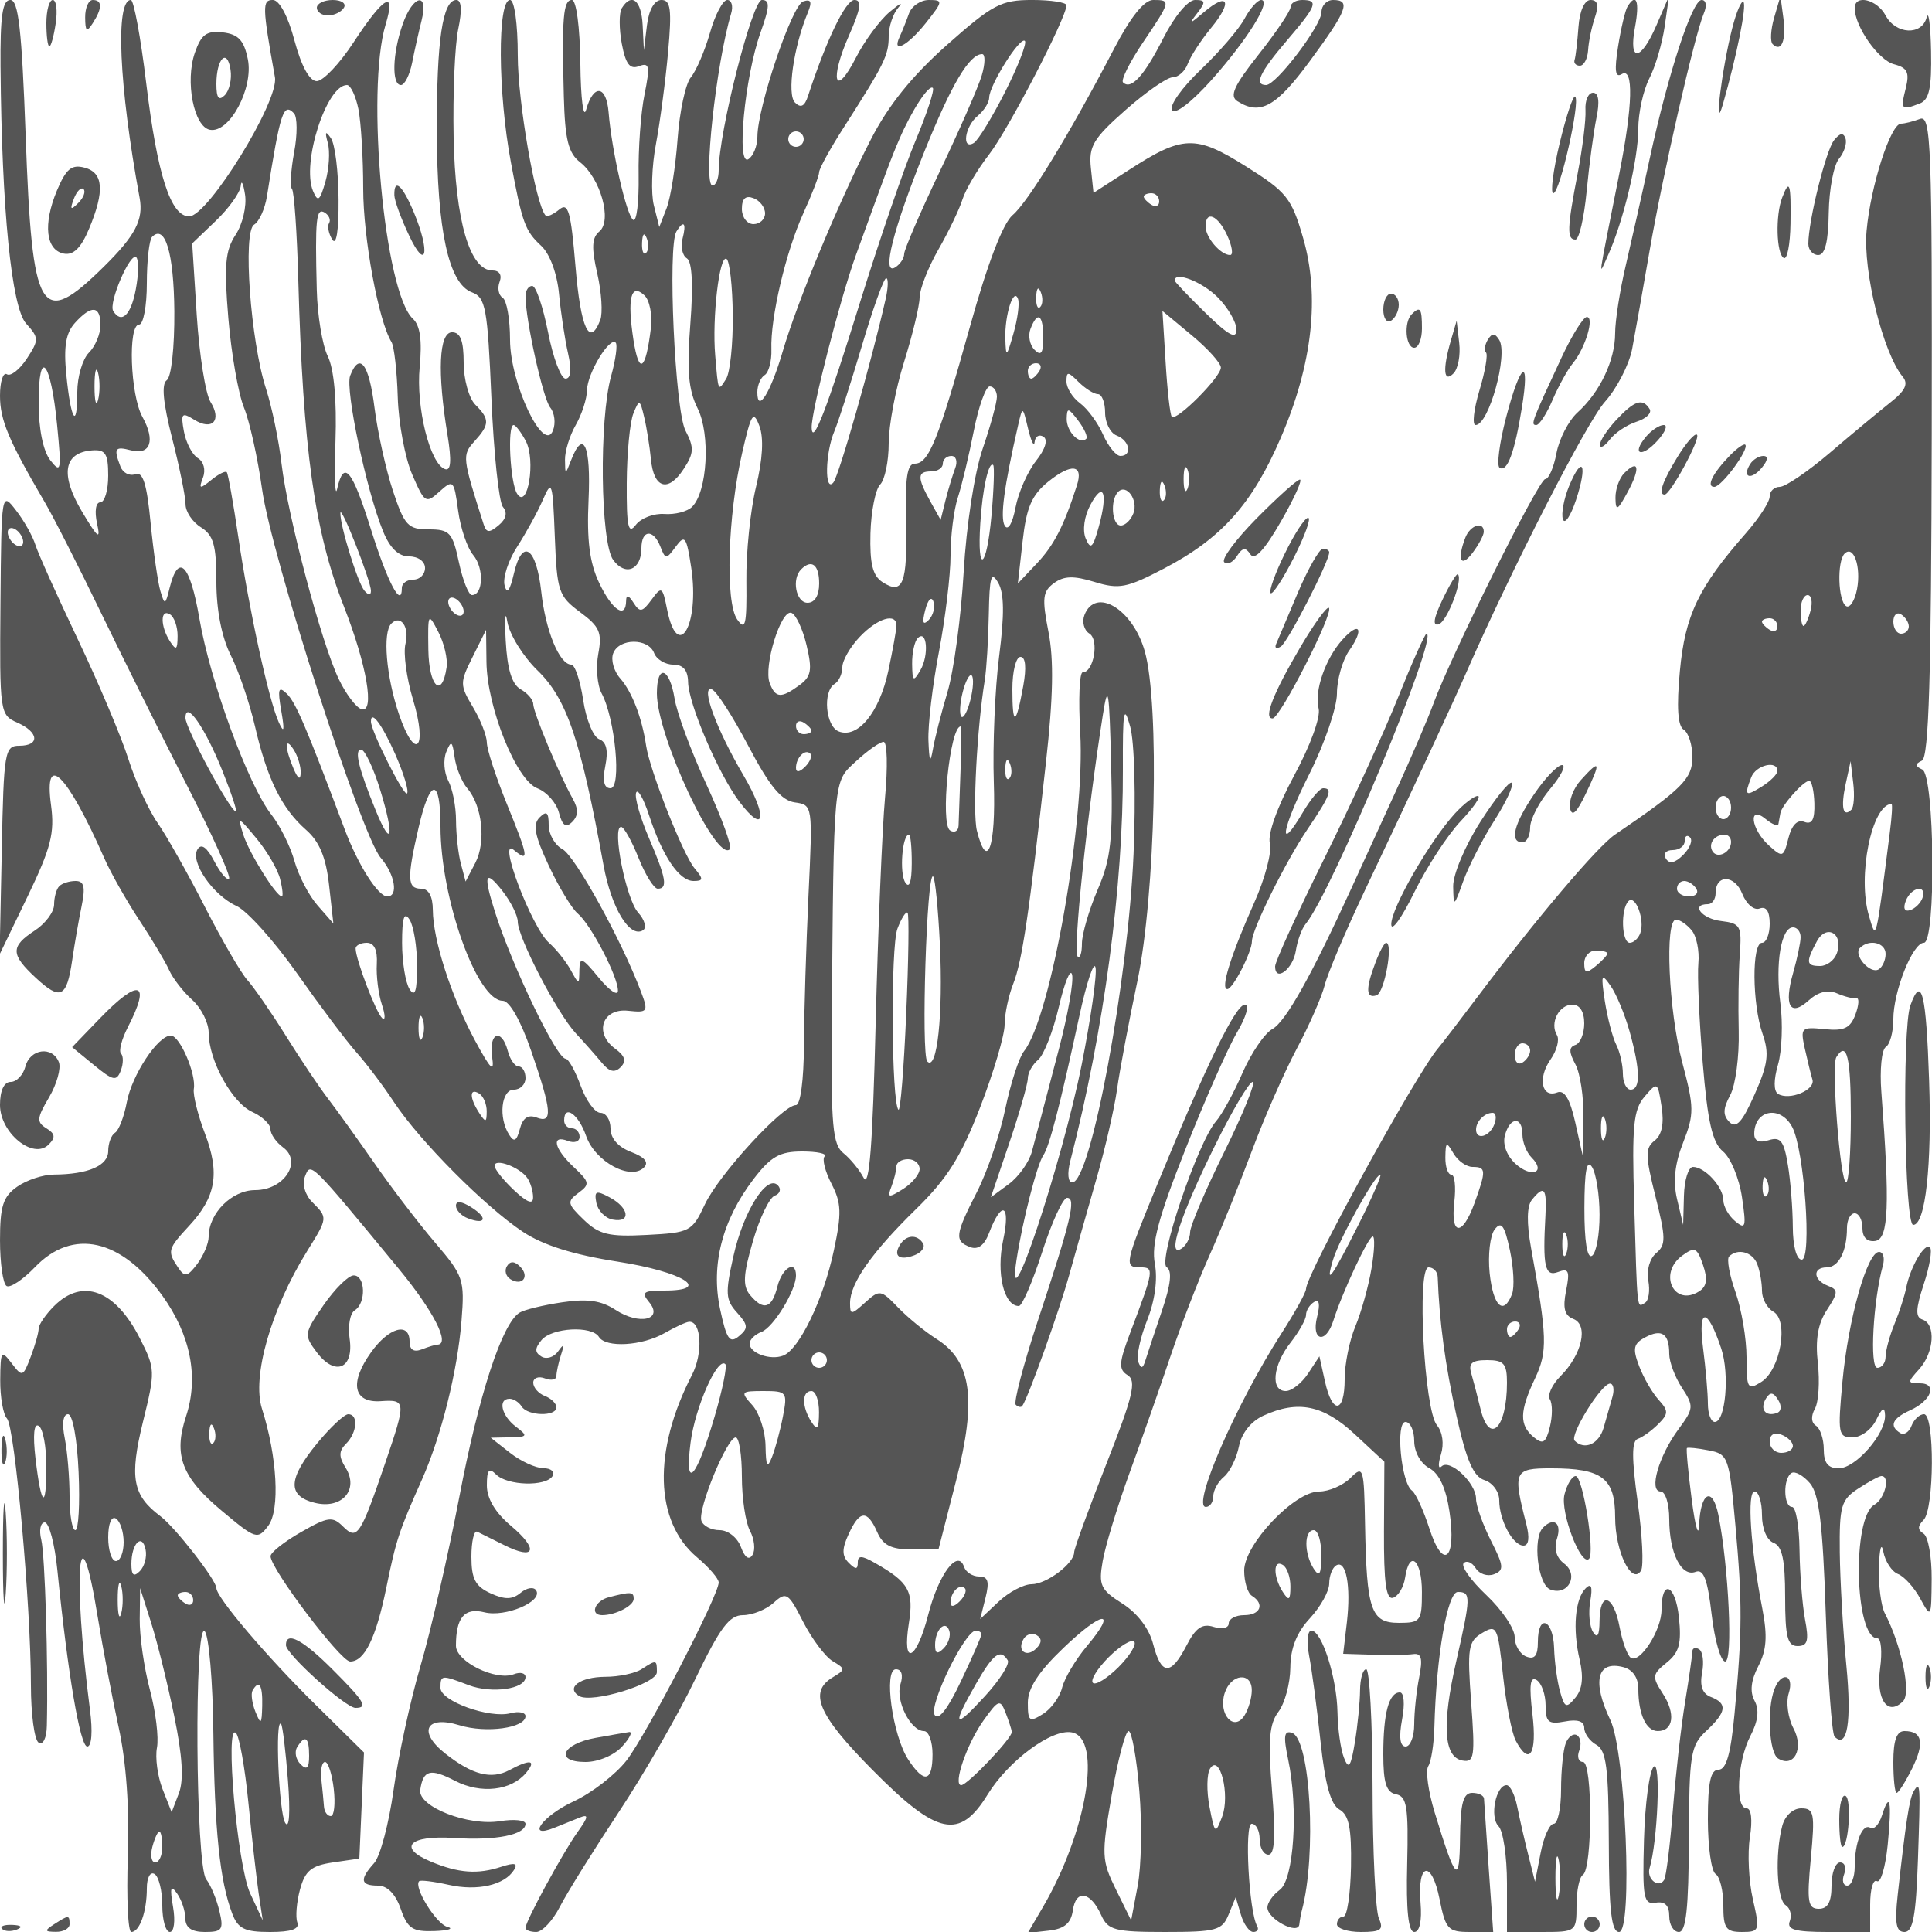 <svg xmlns="http://www.w3.org/2000/svg" version="1.0" width="250" height="250" viewBox="0 0 250 250" preserveAspectRatio="xMidYMid meet">
<g transform="translate(0,250) scale(0.01,-0.01)" fill="#555555" stroke="none">
<path d="M7 24125 c15 -1826 142 -3103 331 -3312 167 -185 168 -211 9 -454 -93 -141 -209 -233 -258 -202 -49 30 -89 -95 -89 -278 0 -315 111 -579 580 -1379 113 -192 445 -845 737 -1450 293 -605 794 -1611 1114 -2236 319 -624 559 -1157 533 -1184 -27 -26 -113 75 -191 225 -96 182 -168 234 -217 155 -99 -161 198 -593 504 -733 137 -62 488 -454 782 -870 293 -416 639 -877 770 -1024 131 -147 351 -438 488 -647 329 -498 1179 -1353 1665 -1675 264 -175 656 -298 1229 -387 843 -131 1235 -374 602 -374 -272 0 -302 -22 -197 -149 190 -229 -126 -303 -434 -101 -187 122 -365 147 -692 98 -242 -36 -490 -96 -550 -134 -226 -139 -527 -1061 -781 -2393 -145 -754 -370 -1736 -502 -2183 -131 -447 -287 -1167 -347 -1600 -60 -433 -173 -859 -251 -946 -192 -213 -179 -292 48 -292 122 0 228 -108 295 -300 89 -256 153 -298 435 -288 181 6 258 31 169 54 -146 39 -440 516 -365 591 17 18 190 -4 383 -47 371 -84 724 -3 845 194 53 85 7 96 -164 40 -306 -101 -553 -83 -909 65 -442 183 -284 346 299 307 541 -35 922 41 922 184 0 48 -148 63 -330 34 -412 -67 -1064 188 -1032 405 38 259 130 283 452 116 333 -172 726 -127 918 105 138 167 54 180 -218 34 -233 -124 -478 -61 -827 214 -361 283 -252 501 183 367 346 -106 854 -36 854 118 0 48 -87 66 -193 38 -274 -72 -907 157 -907 327 0 170 11 171 365 36 298 -113 735 -51 735 105 0 52 -68 69 -152 36 -234 -89 -748 164 -748 369 0 367 111 497 368 433 270 -68 759 139 670 283 -31 49 -120 36 -200 -30 -108 -90 -205 -92 -391 -7 -196 90 -247 187 -247 473 0 198 34 344 75 324 41 -20 199 -99 350 -174 400 -201 451 -57 88 249 -204 171 -313 354 -313 524 0 203 27 234 120 141 145 -145 644 -159 730 -20 34 55 -20 101 -119 102 -100 1 -293 90 -431 198 l-250 196 250 5 c229 5 235 16 75 138 -187 142 -236 361 -81 361 52 0 122 -45 156 -100 77 -124 450 -133 450 -11 0 49 -67 116 -150 147 -82 32 -150 109 -150 172 0 62 68 87 150 56 83 -32 150 -18 150 31 0 49 27 171 59 272 46 139 36 150 -38 45 -54 -76 -151 -105 -215 -66 -88 54 -87 106 1 213 135 162 651 190 743 41 89 -144 559 -117 850 50 138 79 281 145 318 146 158 9 181 -408 37 -686 -510 -986 -485 -1899 64 -2361 155 -130 281 -277 281 -326 0 -167 -934 -1969 -1193 -2304 -142 -182 -448 -419 -682 -528 -403 -186 -628 -494 -250 -342 96 39 243 97 325 131 120 48 115 11 -25 -185 -193 -270 -675 -1157 -675 -1242 0 -29 62 -53 139 -53 76 0 213 146 305 325 91 179 435 730 762 1225 328 495 775 1271 992 1725 319 663 440 825 616 825 121 0 299 72 396 159 164 149 191 132 382 -244 114 -222 286 -452 382 -510 168 -100 168 -110 1 -210 -316 -190 -188 -489 515 -1198 839 -848 1126 -909 1490 -318 271 440 831 853 1089 804 397 -76 197 -1285 -376 -2265 l-194 -331 275 31 c200 23 285 95 309 263 39 275 228 243 366 -62 88 -196 175 -219 828 -219 663 0 738 21 821 225 l92 225 67 -225 c36 -124 109 -225 161 -225 51 0 74 34 50 75 -107 183 -168 1325 -71 1325 57 0 103 -90 103 -200 0 -110 51 -200 114 -200 81 0 94 236 46 826 -53 658 -36 867 84 1025 82 110 151 365 153 569 2 253 82 455 253 639 138 149 250 351 250 450 0 98 40 204 89 234 129 80 194 -262 140 -733 l-48 -410 385 -12 c211 -6 447 -3 523 8 105 14 123 -59 75 -301 -35 -176 -64 -449 -64 -608 0 -158 -50 -287 -111 -287 -73 0 -89 121 -46 350 38 198 25 350 -28 350 -143 0 -215 -267 -215 -801 0 -370 39 -492 165 -517 140 -27 162 -163 144 -907 -15 -596 15 -875 92 -875 69 0 100 144 81 375 -45 526 144 564 246 50 77 -389 110 -425 389 -425 l305 0 -58 825 c-31 454 -59 859 -61 900 -2 41 -70 75 -153 75 -115 0 -152 -134 -157 -575 -7 -621 -54 -576 -328 321 -83 272 -121 542 -83 600 37 57 73 284 79 504 24 919 169 1750 303 1750 172 0 170 -60 -21 -901 -187 -821 -161 -1234 79 -1280 156 -29 167 45 115 749 -52 709 -39 793 142 901 189 113 203 84 270 -550 40 -368 114 -748 165 -844 177 -333 277 -176 216 341 -45 377 -31 496 54 444 64 -40 116 -187 116 -328 0 -218 36 -248 250 -208 164 32 250 3 250 -83 0 -72 71 -171 157 -219 129 -72 158 -300 161 -1255 2 -890 34 -1167 133 -1167 180 0 84 2330 -112 2740 -241 503 -174 777 167 687 121 -31 194 -137 194 -280 0 -329 101 -547 252 -547 203 0 233 226 64 486 -141 217 -137 248 51 400 163 132 194 247 158 588 -46 429 -225 502 -225 92 0 -259 -277 -692 -396 -619 -45 28 -111 209 -147 402 -78 416 -256 469 -259 76 -1 -186 -28 -232 -84 -144 -46 73 -62 253 -36 400 32 185 14 238 -57 169 -140 -135 -174 -528 -80 -929 52 -225 35 -380 -55 -488 -118 -143 -140 -134 -199 79 -37 131 -72 384 -77 563 -12 375 -210 449 -210 78 0 -178 -42 -231 -150 -189 -82 31 -150 146 -150 253 0 108 -164 351 -365 541 -201 190 -334 376 -295 415 39 39 109 10 155 -65 47 -76 153 -111 237 -79 133 51 128 107 -40 436 -105 208 -192 451 -192 541 0 203 -338 521 -446 419 -43 -41 -47 28 -8 155 42 136 21 290 -52 377 -165 199 -263 2043 -108 2043 63 0 116 -56 118 -125 21 -580 97 -1141 243 -1796 129 -579 219 -786 362 -832 105 -33 191 -150 191 -260 0 -258 176 -587 314 -587 68 0 81 102 37 275 -177 688 -161 725 319 725 664 0 830 -127 830 -634 0 -442 215 -884 335 -690 36 58 17 457 -43 887 -79 568 -79 791 1 818 61 20 179 106 264 190 135 135 135 172 5 316 -82 90 -195 286 -252 436 -87 228 -73 290 80 372 214 114 310 47 310 -215 0 -103 74 -300 165 -439 156 -238 153 -267 -46 -536 -256 -347 -387 -805 -230 -805 61 0 111 -160 111 -357 0 -439 157 -753 341 -683 104 40 155 -97 208 -553 39 -334 118 -607 175 -607 103 0 46 1223 -88 1897 -76 376 -232 296 -249 -128 -7 -175 -50 -29 -96 326 -46 356 -74 655 -62 667 11 11 139 -2 282 -30 252 -48 265 -85 345 -966 91 -1009 90 -1366 -11 -2441 -48 -519 -107 -725 -206 -725 -104 0 -139 -162 -139 -644 0 -354 45 -672 100 -706 55 -34 100 -217 100 -406 0 -296 33 -344 239 -344 231 0 236 16 143 425 -53 234 -71 594 -38 800 35 225 18 375 -43 375 -152 0 -120 611 48 934 101 193 119 340 55 458 -63 117 -47 263 49 448 107 206 120 389 52 742 -154 795 -201 1518 -100 1518 52 0 95 -136 95 -303 0 -177 62 -327 150 -361 112 -43 150 -221 150 -697 0 -521 30 -639 161 -639 130 0 149 68 96 346 -35 190 -67 595 -71 900 -4 305 -47 554 -96 554 -113 0 -119 370 -8 439 45 28 152 -31 238 -131 120 -140 167 -526 206 -1700 28 -835 79 -1547 114 -1581 164 -164 223 194 152 923 -43 440 -81 1099 -85 1463 -6 599 17 680 239 825 136 89 271 162 300 162 118 0 45 -295 -92 -372 -291 -162 -254 -1728 40 -1728 48 0 64 -174 35 -387 -55 -407 98 -626 297 -427 107 107 -20 722 -236 1138 -49 95 -84 365 -76 600 7 241 32 326 57 195 25 -127 110 -256 190 -287 80 -31 209 -174 288 -319 140 -257 143 -251 147 256 2 286 -45 549 -105 586 -78 49 -78 98 0 176 140 140 145 1369 6 1369 -57 0 -129 -67 -161 -149 -31 -83 -97 -125 -146 -95 -147 91 -104 190 129 295 275 125 355 349 124 349 -162 0 -163 12 -8 183 193 214 218 583 43 641 -94 31 -90 135 16 459 76 230 112 444 80 476 -67 67 -256 -257 -308 -526 -20 -101 -87 -310 -151 -465 -63 -154 -115 -346 -115 -425 0 -78 -48 -143 -107 -143 -102 0 -54 871 72 1325 27 96 4 175 -50 175 -153 0 -398 -871 -473 -1675 -63 -678 -55 -725 130 -725 108 0 246 101 306 225 77 159 110 178 115 63 10 -241 -380 -688 -600 -688 -138 0 -193 70 -193 244 0 134 -46 272 -101 307 -62 38 -67 124 -14 219 48 86 65 352 38 591 -34 304 1 511 118 689 147 225 149 260 12 312 -191 74 -201 238 -14 238 153 0 261 210 261 508 0 106 45 192 100 192 55 0 100 -86 100 -191 0 -122 61 -182 167 -167 173 26 190 459 78 1929 -22 286 4 548 58 581 53 33 97 194 97 357 0 363 250 991 395 991 160 0 141 2167 -20 2242 -95 44 -97 71 -5 115 90 42 121 1089 127 4211 6 3771 -8 4149 -153 4093 -88 -33 -198 -61 -244 -61 -135 0 -394 -806 -446 -1386 -48 -528 213 -1581 468 -1890 76 -91 32 -182 -164 -335 -146 -116 -498 -408 -781 -650 -283 -241 -574 -439 -646 -439 -72 0 -131 -56 -131 -125 0 -69 -139 -282 -308 -475 -612 -697 -787 -1061 -854 -1782 -44 -469 -28 -712 49 -760 62 -38 113 -198 113 -355 0 -280 -131 -411 -1002 -1003 -227 -154 -1019 -1089 -1770 -2088 -233 -309 -465 -613 -518 -675 -291 -344 -1710 -2931 -1710 -3117 0 -44 -143 -303 -318 -575 -587 -914 -1166 -2245 -978 -2245 53 0 96 62 96 138 0 76 62 189 138 252 76 63 163 240 194 393 34 171 156 325 316 398 449 205 776 138 1184 -241 l382 -355 -5 -900 c-3 -667 28 -890 119 -860 67 23 136 138 154 258 55 373 218 237 218 -183 0 -377 -17 -400 -298 -400 -362 0 -418 162 -438 1275 -13 738 -22 767 -189 600 -96 -96 -278 -175 -405 -175 -321 0 -970 -685 -970 -1023 0 -146 45 -293 100 -327 169 -105 111 -250 -100 -250 -110 0 -200 -48 -200 -107 0 -60 -85 -80 -195 -45 -148 47 -233 -11 -352 -243 -203 -392 -326 -386 -431 20 -51 200 -204 402 -399 525 -282 179 -309 237 -254 550 33 193 191 710 351 1150 160 440 398 1117 528 1505 131 388 357 973 503 1300 147 327 395 940 552 1361 157 421 417 1012 577 1313 161 301 324 672 362 823 38 152 274 708 525 1237 581 1224 1111 2363 1308 2811 603 1374 1559 3240 1794 3502 154 173 312 479 351 681 38 202 140 772 225 1267 170 984 584 2797 702 3075 43 101 31 175 -28 175 -122 0 -432 -948 -671 -2050 -95 -440 -235 -1062 -310 -1383 -76 -321 -138 -717 -138 -880 0 -349 -196 -762 -488 -1026 -114 -104 -236 -340 -271 -525 -35 -185 -100 -336 -146 -336 -83 0 -1211 -2265 -1444 -2900 -70 -193 -292 -710 -494 -1150 -201 -440 -458 -1002 -572 -1250 -516 -1128 -849 -1721 -1019 -1815 -102 -56 -276 -312 -388 -569 -111 -256 -265 -538 -342 -625 -236 -271 -758 -1815 -639 -1889 73 -45 54 -222 -60 -559 -92 -271 -188 -560 -214 -643 -34 -112 -58 -117 -94 -22 -26 71 25 311 114 535 101 252 139 529 101 733 -47 251 45 597 395 1481 250 634 551 1314 668 1513 120 203 164 360 102 360 -119 0 -496 -772 -1121 -2296 -441 -1075 -447 -1104 -226 -1104 175 0 169 -38 -130 -828 -155 -408 -161 -492 -40 -567 117 -73 70 -272 -275 -1147 -229 -583 -417 -1097 -417 -1143 0 -146 -358 -415 -551 -415 -103 0 -294 -101 -426 -225 l-239 -225 69 275 c52 210 33 275 -84 275 -84 0 -171 56 -194 125 -80 238 -330 -96 -464 -621 -153 -597 -341 -679 -250 -109 66 415 1 530 -440 781 -170 97 -221 98 -221 5 0 -93 -28 -93 -117 -4 -89 89 -90 179 -2 370 142 312 242 320 370 28 75 -171 182 -225 446 -225 l347 0 228 890 c269 1050 201 1546 -251 1832 -149 94 -375 279 -501 410 -221 230 -238 233 -425 63 -180 -163 -195 -163 -195 -7 0 256 282 657 854 1216 405 396 582 678 831 1322 173 449 315 929 315 1064 0 136 50 374 111 528 116 296 206 901 424 2868 94 843 103 1331 32 1689 -85 433 -75 522 71 629 130 95 256 98 527 15 316 -97 417 -77 897 174 747 391 1143 835 1513 1695 410 952 507 1830 286 2588 -148 511 -212 591 -737 920 -655 412 -819 406 -1524 -51 l-450 -291 -34 323 c-29 279 31 381 447 748 265 234 540 425 612 425 72 0 160 79 195 175 35 96 171 304 301 463 283 342 223 473 -94 203 -181 -155 -198 -158 -88 -16 116 150 113 175 -25 175 -92 0 -267 -211 -410 -493 -249 -490 -418 -676 -522 -573 -29 30 86 262 257 515 363 538 366 551 134 551 -117 0 -290 -216 -504 -625 -577 -1107 -1115 -1989 -1316 -2159 -125 -106 -325 -627 -551 -1441 -410 -1469 -533 -1775 -715 -1775 -98 0 -126 -188 -113 -746 20 -805 -39 -958 -304 -787 -128 83 -166 239 -156 631 8 286 65 571 125 631 61 61 111 300 111 532 0 232 89 706 199 1055 109 349 200 724 201 834 1 110 111 390 243 621 133 232 273 524 312 650 40 126 194 387 343 579 250 323 1002 1771 1002 1931 0 38 -200 69 -445 69 -401 0 -511 -58 -1102 -582 -454 -404 -757 -780 -985 -1225 -423 -826 -950 -2096 -1139 -2739 -156 -534 -329 -812 -329 -530 0 90 43 191 96 223 52 33 91 182 86 331 -15 408 187 1264 415 1766 112 245 203 482 203 528 0 45 146 311 325 589 519 811 575 923 575 1168 0 127 56 295 125 373 69 79 19 54 -111 -55 -129 -108 -328 -377 -440 -597 -272 -530 -343 -286 -86 295 152 344 168 455 68 455 -113 0 -362 -515 -600 -1242 -44 -136 -94 -160 -169 -85 -106 106 -18 720 167 1166 57 138 41 176 -61 142 -145 -48 -591 -1368 -592 -1750 -1 -121 -53 -251 -117 -291 -158 -97 -47 1063 156 1635 122 342 125 425 19 425 -124 0 -559 -1713 -559 -2204 0 -108 -36 -196 -80 -196 -125 0 44 1561 241 2225 29 96 6 175 -50 175 -57 0 -158 -191 -224 -425 -67 -234 -178 -492 -247 -575 -69 -82 -146 -442 -172 -800 -26 -357 -90 -760 -142 -894 l-95 -244 -70 280 c-39 154 -27 512 27 794 53 283 124 818 157 1189 50 553 34 675 -86 675 -90 0 -162 -125 -187 -325 l-40 -325 -16 325 c-16 322 -143 424 -270 219 -36 -59 -36 -265 0 -459 50 -265 105 -337 223 -291 135 51 145 1 71 -367 -48 -235 -82 -707 -76 -1050 5 -342 -26 -600 -70 -573 -86 53 -279 897 -319 1396 -29 348 -196 366 -290 31 -36 -127 -70 140 -75 594 -6 477 -52 825 -110 825 -112 0 -131 -229 -104 -1250 15 -558 58 -731 211 -850 264 -207 417 -756 249 -895 -98 -81 -104 -211 -27 -546 55 -241 72 -511 39 -599 -139 -361 -254 -112 -321 692 -60 716 -94 834 -211 736 -78 -64 -157 -99 -176 -77 -129 143 -360 1474 -360 2070 0 413 -43 719 -100 719 -164 0 -158 -1198 11 -2100 147 -788 183 -887 393 -1082 111 -103 205 -358 230 -622 23 -245 76 -592 117 -771 48 -211 36 -325 -33 -325 -60 0 -161 270 -226 600 -65 330 -157 600 -205 600 -48 0 -87 -59 -87 -132 0 -307 227 -1328 320 -1442 56 -68 73 -201 36 -296 -119 -311 -556 611 -556 1174 0 266 -43 511 -96 543 -52 33 -70 125 -39 206 34 89 -3 147 -93 147 -293 0 -481 648 -502 1726 -11 563 16 1193 60 1399 51 241 42 375 -24 375 -179 0 -256 -517 -253 -1700 2 -1281 153 -1972 454 -2083 177 -66 202 -199 252 -1368 30 -712 97 -1346 149 -1409 62 -74 42 -157 -56 -238 -120 -100 -158 -98 -193 12 -277 866 -281 896 -119 1075 198 219 199 286 10 475 -82 83 -150 327 -150 543 0 283 -42 393 -150 393 -170 0 -193 -516 -59 -1328 54 -334 45 -468 -31 -443 -196 64 -379 802 -329 1321 33 345 6 539 -88 625 -368 341 -610 2952 -353 3807 139 460 -21 371 -416 -232 -180 -275 -393 -500 -475 -500 -93 0 -199 192 -288 525 -84 317 -196 525 -280 525 -139 0 -137 -83 27 -1000 55 -307 -866 -1800 -1110 -1800 -240 0 -412 536 -556 1725 -71 591 -161 1075 -198 1075 -204 0 -155 -1107 113 -2562 52 -281 -55 -486 -463 -889 -823 -811 -928 -634 -1012 1699 -50 1368 -93 1752 -198 1752 -102 0 -132 -206 -127 -875z m13002 -308 c-168 -331 -351 -631 -407 -666 -161 -99 -119 211 48 349 83 68 150 175 150 237 1 160 400 796 462 734 28 -28 -86 -322 -253 -654z m-305 208 c-45 -151 -289 -710 -543 -1242 -253 -532 -461 -1013 -461 -1069 0 -56 -52 -134 -116 -174 -181 -112 -29 489 382 1510 349 865 578 1250 743 1250 42 0 40 -124 -5 -275z m-8066 -437 c34 -172 62 -635 62 -1029 0 -639 198 -1714 366 -1985 34 -55 71 -376 81 -712 10 -337 94 -787 187 -1002 160 -370 177 -381 353 -221 178 160 188 149 241 -244 30 -226 118 -486 196 -578 141 -168 130 -517 -17 -517 -43 0 -119 191 -169 425 -82 385 -119 425 -389 425 -270 0 -315 49 -465 500 -91 275 -198 759 -238 1075 -71 568 -193 728 -315 413 -67 -176 210 -1485 426 -2013 89 -218 200 -325 338 -325 116 0 205 -65 205 -150 0 -82 -67 -150 -150 -150 -82 0 -150 -48 -150 -106 0 -279 -184 68 -398 750 -246 785 -353 914 -439 531 -27 -124 -38 153 -22 616 18 534 -19 935 -100 1100 -70 142 -134 529 -142 859 -23 918 -8 1067 103 999 56 -35 81 -96 56 -136 -25 -40 -6 -135 41 -212 53 -86 85 111 82 517 -2 361 -46 718 -99 794 -70 102 -81 86 -40 -62 30 -110 16 -335 -31 -500 -72 -251 -98 -271 -161 -121 -150 361 174 1371 440 1371 47 0 113 -141 148 -312z m7211 -404 c-147 -349 -468 -1285 -715 -2080 -429 -1385 -624 -1892 -631 -1635 -5 211 368 1665 573 2231 400 1104 456 1255 562 1500 159 371 383 712 433 662 24 -24 -76 -329 -222 -678z m-8043 -156 c-43 -233 -55 -445 -28 -473 28 -28 65 -558 82 -1178 61 -2197 209 -3252 591 -4227 296 -755 403 -1384 225 -1326 -69 22 -201 197 -292 388 -226 471 -661 2111 -741 2788 -35 303 -126 739 -201 970 -200 617 -303 2031 -154 2123 66 40 140 205 166 365 174 1098 213 1217 350 1076 44 -46 46 -274 2 -506z m6594 172 c0 -55 -45 -100 -100 -100 -55 0 -100 45 -100 100 0 55 45 100 100 100 55 0 100 -45 100 -100z m-7351 -1238 c-135 -205 -151 -397 -94 -1081 38 -457 129 -977 202 -1155 73 -179 178 -653 234 -1054 119 -860 1283 -4477 1535 -4771 185 -216 233 -501 86 -501 -120 0 -378 406 -552 869 -501 1334 -634 1644 -750 1756 -107 102 -120 61 -70 -225 44 -255 36 -296 -31 -150 -129 280 -385 1451 -525 2400 -65 440 -132 818 -149 839 -17 22 -107 -23 -201 -100 -151 -122 -164 -118 -107 33 37 98 8 206 -67 250 -72 43 -153 198 -180 344 -43 236 -28 253 131 154 236 -148 363 -11 213 229 -65 104 -145 609 -178 1121 l-59 930 307 294 c168 161 313 364 321 450 8 86 33 35 56 -113 23 -148 -32 -382 -122 -519z m6851 277 c0 -76 -67 -139 -150 -139 -83 0 -150 89 -150 197 0 134 48 178 150 139 83 -31 150 -120 150 -197z m5100 155 c0 -58 -45 -78 -100 -44 -55 34 -100 82 -100 106 0 24 45 44 100 44 55 0 100 -48 100 -106z m882 -444 c62 -137 79 -250 36 -250 -123 0 -318 227 -318 370 0 215 160 147 282 -120z m-7050 -39 c-27 -104 -2 -218 56 -254 68 -41 84 -343 45 -848 -47 -601 -25 -855 94 -1093 168 -337 127 -1076 -71 -1274 -61 -62 -223 -103 -359 -93 -136 10 -302 -53 -369 -140 -99 -130 -121 -29 -118 541 2 385 41 790 86 900 76 188 85 185 140 -50 33 -137 71 -382 87 -542 35 -378 222 -435 422 -129 136 206 139 279 25 499 -136 262 -233 2390 -117 2577 95 154 132 110 79 -94z m-6576 -941 c3 -464 -39 -851 -98 -890 -71 -48 -48 -291 69 -750 96 -374 174 -758 174 -854 -1 -96 89 -231 199 -299 163 -102 200 -233 200 -705 0 -367 69 -717 186 -951 103 -204 244 -618 314 -921 157 -678 345 -1061 660 -1338 173 -151 258 -355 298 -712 l56 -500 -204 233 c-113 128 -247 386 -299 573 -52 188 -186 458 -298 601 -299 379 -794 1727 -933 2540 -121 703 -270 857 -385 396 -55 -225 -64 -228 -119 -43 -33 110 -90 507 -127 882 -49 509 -100 670 -199 632 -74 -28 -160 17 -192 100 -90 236 -72 263 136 209 253 -66 319 125 149 432 -158 285 -190 1195 -43 1195 55 0 100 240 100 533 0 294 31 564 68 602 169 169 282 -210 288 -965z m6104 757 c-33 -33 -56 26 -52 131 5 117 28 141 60 61 29 -72 26 -159 -8 -192z m-6603 -472 c-62 -334 -186 -451 -292 -279 -64 104 223 770 299 694 33 -33 30 -220 -7 -415z m7725 -332 c4 -374 -35 -746 -86 -826 -105 -165 -101 -174 -141 303 -42 484 54 1306 146 1250 41 -26 78 -353 81 -727z m1977 202 c-185 -818 -605 -2288 -676 -2370 -115 -132 -105 384 14 665 53 127 213 624 356 1105 142 481 284 875 314 875 30 0 27 -124 -8 -275z m4296 30 c135 -135 245 -325 245 -421 0 -130 -101 -76 -400 216 -220 215 -400 404 -400 420 0 123 354 -15 555 -215z m-7332 -398 c-68 -556 -154 -616 -226 -157 -83 541 -34 743 142 578 67 -62 104 -252 84 -421z m5037 270 c-33 -33 -56 26 -52 131 5 117 28 141 60 61 29 -72 26 -159 -8 -192z m-346 -343 c-89 -311 -97 -316 -105 -67 -10 306 109 678 165 512 20 -61 -7 -261 -60 -445z m-11814 109 c0 -114 -67 -275 -150 -357 -82 -83 -150 -312 -150 -510 0 -500 -84 -365 -142 227 -36 363 -6 538 112 669 213 235 330 225 330 -29z m14498 -549 c2 -122 -576 -701 -635 -637 -22 24 -58 341 -80 706 l-41 663 377 -313 c208 -172 378 -361 379 -419z m-2298 386 c0 -201 -29 -241 -113 -157 -63 63 -86 184 -53 270 91 239 166 188 166 -113z m-5592 -496 c-157 -563 -139 -2154 27 -2380 157 -215 365 -128 365 152 0 242 155 254 246 19 65 -166 75 -166 199 3 117 159 139 128 200 -276 110 -738 -175 -1228 -313 -537 -59 296 -71 304 -201 125 -120 -163 -152 -168 -233 -40 -63 100 -95 108 -96 25 -3 -240 -181 -122 -349 233 -124 261 -161 553 -137 1075 32 697 -66 923 -224 517 -78 -200 -78 -200 -81 0 -2 110 60 313 139 450 79 138 145 341 146 453 4 216 292 692 371 613 26 -26 0 -220 -59 -432z m-7169 -634 c58 -593 51 -633 -88 -456 -93 120 -151 405 -151 745 0 733 158 542 239 -289z m530 325 c-25 -96 -46 -17 -46 175 0 193 21 271 46 175 25 -96 25 -254 0 -350z m12181 375 c-34 -55 -82 -100 -106 -100 -24 0 -44 45 -44 100 0 55 48 100 106 100 58 0 78 -45 44 -100z m757 -300 c51 0 93 -108 93 -239 0 -132 68 -266 150 -297 169 -65 205 -264 48 -264 -56 0 -157 124 -224 275 -66 151 -200 334 -297 406 -98 72 -177 199 -177 282 0 133 19 132 157 -6 87 -86 199 -157 250 -157z m-1307 -34 c0 -74 -83 -378 -185 -675 -106 -311 -210 -989 -245 -1591 -33 -577 -127 -1275 -208 -1550 -82 -275 -168 -612 -191 -750 -32 -184 -47 -153 -57 116 -8 202 53 719 136 1150 82 431 150 991 150 1244 0 253 42 591 94 750 52 160 145 549 207 865 62 316 155 575 206 575 51 0 93 -60 93 -134z m-3117 -1166 c-73 -302 -130 -853 -125 -1222 6 -568 -12 -645 -119 -493 -156 223 -123 1336 64 2152 118 516 145 558 224 350 58 -154 42 -431 -44 -787z m3605 581 c7 72 58 103 114 68 62 -39 25 -161 -98 -316 -109 -139 -228 -411 -264 -603 -38 -202 -96 -301 -138 -234 -63 103 -11 500 173 1304 57 248 58 248 129 -50 40 -165 78 -241 84 -169z m668 41 c-84 -83 -256 93 -253 259 3 148 21 145 149 -24 80 -106 127 -211 104 -235z m-7253 -28 c133 -248 25 -900 -112 -682 -90 142 -128 888 -45 888 26 0 97 -93 157 -206z m-5403 -450 c0 -189 -46 -344 -102 -344 -59 0 -77 -116 -42 -275 49 -221 10 -189 -197 158 -283 478 -236 761 133 789 173 13 208 -42 208 -328z m10960 97 c-33 -88 -90 -274 -125 -414 l-63 -254 -133 238 c-173 313 -171 389 11 389 83 0 150 45 150 100 0 55 50 100 111 100 61 0 83 -72 49 -159z m469 -620 c-63 -688 -187 -767 -144 -92 27 440 109 810 167 753 18 -19 8 -316 -23 -661z m1107 401 c-168 -525 -297 -777 -518 -1011 l-247 -261 62 550 c49 436 118 595 333 769 299 240 456 220 370 -47z m1430 -47 c-28 -69 -50 -12 -50 125 0 138 22 194 50 125 28 -69 28 -181 0 -250z m-7861 -1595 c254 -187 288 -265 237 -539 -33 -176 -14 -407 43 -513 176 -329 260 -1228 115 -1228 -85 0 -106 93 -67 291 40 198 14 308 -80 344 -77 29 -170 258 -207 509 -38 251 -107 456 -154 456 -152 0 -333 439 -388 942 -64 580 -246 702 -354 237 -53 -227 -90 -274 -121 -152 -24 98 49 323 164 500 115 178 265 451 333 608 115 265 126 229 153 -475 28 -712 48 -774 326 -980z m7555 1447 c-33 -33 -56 26 -52 131 5 117 28 141 60 61 29 -72 26 -159 -8 -192z m-842 -343 c-76 -276 -106 -302 -169 -152 -44 106 -19 287 60 434 170 318 231 159 109 -282z m448 173 c-33 -86 -106 -157 -163 -157 -115 0 -141 328 -35 435 110 110 264 -107 198 -278z m-9866 -1002 c0 -60 -31 -60 -83 0 -87 99 -320 853 -312 1007 6 112 395 -879 395 -1007z m19230 21 c-29 -150 -93 -249 -141 -219 -105 65 -120 579 -20 679 117 116 216 -169 161 -460z m-13430 74 c0 -156 -57 -250 -150 -250 -150 0 -209 308 -83 433 136 136 233 60 233 -183z m2329 -940 c-54 -418 -85 -1154 -69 -1635 28 -840 -85 -1159 -219 -624 -57 228 0 1320 102 1949 22 138 46 520 52 850 9 489 31 565 121 410 79 -135 82 -413 13 -950z m-6929 578 c0 -55 -45 -72 -100 -38 -55 34 -100 107 -100 162 0 55 45 72 100 38 55 -34 100 -107 100 -162z m6017 -111 c-74 -74 -87 -35 -44 131 35 135 81 181 106 106 24 -72 -4 -179 -62 -237z m11412 123 c-29 -110 -70 -200 -91 -200 -21 0 -38 90 -38 200 0 110 41 200 91 200 49 0 67 -90 38 -200z m-16474 -775 c380 -369 559 -896 855 -2523 101 -553 339 -945 510 -840 51 32 23 135 -63 230 -156 173 -342 1108 -220 1108 36 0 137 -180 225 -400 88 -220 200 -400 249 -400 133 0 110 135 -114 657 -112 261 -187 523 -166 584 20 60 96 -71 168 -291 174 -531 390 -850 575 -850 129 0 131 24 13 165 -150 180 -578 1264 -626 1585 -54 364 -183 698 -335 871 -83 94 -124 241 -91 325 75 198 454 200 529 4 31 -82 143 -150 247 -150 128 0 190 -72 193 -225 5 -286 394 -1192 665 -1551 330 -436 368 -196 54 339 -353 600 -562 1167 -412 1117 59 -20 271 -349 473 -733 273 -519 426 -705 600 -730 233 -33 233 -35 178 -1200 -30 -642 -57 -1516 -59 -1942 -2 -451 -45 -775 -104 -775 -172 0 -998 -901 -1178 -1285 -165 -352 -193 -366 -752 -395 -491 -26 -616 5 -815 196 -214 206 -220 237 -69 348 151 111 146 140 -60 333 -257 241 -297 425 -75 339 83 -31 150 -8 150 53 0 61 -45 111 -100 111 -55 0 -100 45 -100 100 0 215 186 84 285 -201 115 -330 574 -580 748 -406 66 66 11 133 -167 201 -167 63 -266 176 -266 304 0 111 -58 202 -130 202 -71 0 -187 158 -256 350 -70 193 -158 350 -195 350 -115 1 -689 1192 -911 1890 -158 495 -133 569 92 283 110 -140 200 -320 200 -400 0 -203 509 -1182 750 -1443 110 -118 262 -290 337 -381 98 -119 167 -135 244 -58 78 78 57 146 -72 240 -276 202 -165 526 168 490 257 -27 266 -14 166 250 -248 659 -851 1753 -1015 1841 -98 52 -178 192 -178 312 0 166 -27 189 -118 98 -91 -91 -63 -235 119 -623 130 -278 299 -557 375 -620 170 -142 525 -824 520 -1000 -2 -71 -114 6 -249 171 -214 261 -246 274 -250 100 -3 -200 -3 -200 -113 0 -61 110 -187 268 -280 350 -225 198 -674 1383 -456 1202 205 -170 194 -100 -98 617 -137 339 -250 686 -250 773 -1 87 -81 293 -180 458 -171 286 -171 316 -4 650 l174 350 5 -416 c7 -589 387 -1532 659 -1635 120 -46 246 -188 279 -315 44 -169 90 -201 172 -119 79 79 81 166 7 298 -175 312 -512 1120 -512 1227 0 55 -74 141 -163 191 -113 64 -173 259 -193 630 -16 297 -6 405 22 240 29 -164 204 -446 389 -626z m-4657 444 c-1 -178 -19 -191 -98 -69 -127 197 -127 429 0 350 55 -34 99 -160 98 -281z m3481 -406 c-61 -411 -229 -247 -236 230 -7 477 -3 485 129 230 75 -144 124 -351 107 -460z m4658 288 c76 -322 61 -405 -92 -517 -238 -174 -310 -169 -385 26 -83 215 145 955 280 910 58 -19 147 -208 197 -419z m14263 243 c0 -52 -45 -94 -100 -94 -55 0 -100 70 -100 156 0 86 45 128 100 94 55 -34 100 -104 100 -156z m-19453 -225 c-30 -121 14 -443 96 -717 196 -644 32 -817 -181 -192 -165 485 -213 1056 -98 1171 121 121 237 -44 183 -262z m6353 236 c0 -52 -48 -318 -106 -590 -115 -535 -394 -875 -640 -780 -171 65 -211 518 -54 615 55 34 100 132 100 217 0 85 101 262 225 392 229 242 475 317 475 146z m11400 -11 c0 -58 -45 -78 -100 -44 -55 34 -100 82 -100 106 0 24 45 44 100 44 55 0 100 -48 100 -106z m-11090 -566 c-91 -156 -104 -146 -107 80 -2 142 31 293 72 334 120 121 149 -218 35 -414z m1331 -203 c-94 -519 -141 -533 -141 -42 0 230 47 417 105 417 66 0 79 -138 36 -375z m-684 -182 c-37 -147 -89 -244 -117 -217 -27 28 -20 170 17 317 37 146 90 244 117 216 28 -27 20 -170 -17 -316z m-9679 -918 c116 -289 194 -525 174 -525 -72 0 -652 1076 -652 1209 0 240 252 -120 478 -684z m2236 217 c111 -252 180 -481 153 -509 -41 -41 -467 807 -467 930 0 156 144 -38 314 -421z m5386 302 c0 -24 -45 -44 -100 -44 -55 0 -100 48 -100 106 0 58 45 78 100 44 55 -34 100 -82 100 -106z m1929 -519 c-11 -316 -22 -634 -25 -706 -2 -72 -52 -101 -110 -65 -131 81 -3 1346 137 1346 11 0 10 -259 -2 -575z m-8538 -25 c-3 -99 -34 -82 -91 50 -118 275 -118 433 0 250 53 -82 94 -218 91 -300z m2155 -200 c195 -228 245 -694 105 -965 l-126 -242 -61 229 c-34 125 -62 377 -63 560 0 182 -46 415 -101 517 -54 103 -66 269 -26 369 64 156 79 147 109 -68 19 -137 93 -318 163 -400z m5406 -125 c-36 -399 -91 -1712 -121 -2917 -38 -1567 -82 -2138 -155 -2000 -55 105 -174 250 -263 321 -138 110 -160 357 -150 1650 27 3266 16 3143 315 3421 149 138 308 250 356 250 47 0 55 -326 18 -725z m-6531 100 c185 -603 149 -770 -58 -265 -224 548 -282 790 -190 790 47 0 159 -236 248 -525z m5497 303 c-71 -71 -118 -77 -118 -15 0 134 118 252 185 185 28 -28 -2 -105 -67 -170z m2642 -151 c-33 -33 -56 26 -52 131 5 117 28 141 60 61 29 -72 26 -159 -8 -192z m9940 97 c0 -42 -90 -132 -200 -201 -216 -135 -232 -122 -139 119 60 158 339 225 339 82z m958 -500 c-109 -108 -140 26 -76 326 l65 300 34 -284 c19 -156 8 -310 -23 -342z m-480 82 c6 -212 -30 -280 -131 -241 -89 34 -162 -41 -205 -211 -63 -251 -75 -255 -254 -93 -234 212 -270 532 -38 339 83 -68 156 -96 163 -62 6 34 18 97 25 139 16 101 294 414 372 419 33 2 63 -128 68 -290z m-17778 -301 c0 -931 473 -2255 805 -2255 88 0 232 -254 369 -650 269 -781 281 -943 67 -860 -108 41 -177 -7 -214 -148 -42 -159 -75 -177 -139 -75 -141 221 -102 583 62 583 83 0 150 68 150 150 0 83 -40 150 -88 150 -49 0 -112 90 -141 200 -79 302 -249 240 -203 -75 32 -215 -17 -168 -223 214 -308 573 -542 1298 -544 1686 -1 177 -54 275 -151 275 -181 0 -186 129 -33 792 149 646 283 652 283 13z m16700 245 c0 -82 -45 -150 -100 -150 -55 0 -100 68 -100 150 0 82 45 150 100 150 55 0 100 -68 100 -150z m2054 -325 c-184 -1443 -174 -1401 -270 -1075 -151 512 35 1433 292 1448 15 1 5 -167 -22 -373z m-20829 -600 c31 -124 41 -225 22 -225 -73 0 -425 565 -499 800 -74 239 -66 236 171 -50 137 -165 275 -401 306 -525z m8173 200 c-1 -239 -31 -327 -84 -244 -78 122 -39 619 48 619 21 0 37 -169 36 -375z m9983 113 c-107 -107 -179 -122 -225 -48 -38 62 1 110 88 110 86 0 156 53 156 117 0 64 31 85 69 47 38 -38 -2 -140 -88 -226z m619 168 c0 -136 -176 -225 -240 -122 -60 97 26 216 157 216 46 0 83 -42 83 -94z m-10238 -1325 c44 -905 -36 -1650 -163 -1516 -82 88 -7 2476 76 2393 26 -25 65 -420 87 -877z m10608 463 c85 32 130 -36 130 -197 0 -136 -45 -247 -100 -247 -133 0 -128 -790 8 -1179 88 -254 70 -392 -103 -782 -159 -359 -238 -446 -325 -359 -88 88 -86 173 9 349 69 129 118 501 110 827 -8 327 -2 774 14 994 27 369 8 402 -242 432 -250 29 -398 218 -171 218 55 0 100 64 100 142 0 247 246 242 345 -8 54 -135 153 -218 225 -190z m-820 256 c34 -55 -8 -100 -94 -100 -86 0 -156 45 -156 100 0 55 42 100 94 100 52 0 122 -45 156 -100z m2927 -119 c-22 -65 -93 -136 -158 -158 -73 -24 -96 21 -58 119 69 181 276 219 216 39z m-3652 -456 c-25 -69 -87 -125 -136 -125 -106 0 -120 436 -17 539 91 90 216 -247 153 -414z m-15828 -425 c0 -327 -27 -409 -97 -300 -53 83 -97 353 -97 600 0 327 27 409 97 300 53 -82 97 -352 97 -600z m6329 -627 c-30 -702 -75 -1257 -100 -1233 -91 92 -103 2108 -13 2343 51 135 110 227 131 206 21 -22 13 -614 -18 -1316z m10164 1089 c63 -75 102 -267 87 -425 -15 -158 11 -737 56 -1287 64 -769 125 -1035 263 -1150 99 -82 209 -348 245 -590 58 -389 48 -426 -87 -313 -85 70 -154 193 -154 272 0 170 -238 431 -393 431 -59 0 -112 -169 -117 -375 l-10 -375 -79 333 c-54 229 -30 457 79 733 144 368 143 454 -11 1034 -178 668 -230 1850 -81 1850 48 0 139 -62 202 -138z m1410 -88 c0 -69 -44 -278 -97 -464 -122 -426 -38 -573 203 -354 122 110 249 141 365 90 99 -43 211 -71 250 -63 40 8 34 -86 -11 -209 -66 -179 -147 -217 -400 -191 -302 31 -315 19 -256 -250 35 -156 79 -337 99 -403 41 -134 -299 -275 -445 -185 -58 36 -58 181 0 381 51 178 64 535 30 794 -68 514 10 980 164 980 54 0 98 -57 98 -126z m466 -217 c-33 -86 -129 -157 -213 -157 -182 0 -188 47 -44 317 128 238 356 96 257 -160z m-18890 -132 c-9 -151 20 -387 66 -525 46 -137 46 -215 2 -173 -81 76 -340 755 -342 898 -1 41 64 75 144 75 97 0 140 -93 130 -275z m19524 131 c0 -79 -40 -169 -89 -199 -110 -68 -334 187 -243 277 119 119 332 69 332 -78z m-3600 6 c0 -21 -67 -94 -150 -162 -123 -102 -150 -95 -150 38 0 89 68 162 150 162 83 0 150 -17 150 -38z m288 -1013 c138 -496 142 -749 12 -749 -55 0 -100 93 -100 207 0 113 -39 282 -86 375 -47 92 -113 345 -147 560 -53 350 -45 372 75 200 74 -106 185 -373 246 -593z m-588 109 c0 -133 -51 -258 -114 -279 -86 -29 -86 -92 0 -252 63 -118 109 -431 103 -695 l-10 -482 -97 433 c-67 297 -139 417 -231 381 -202 -77 -256 184 -88 425 82 116 119 258 84 316 -96 156 25 395 200 395 95 0 153 -91 153 -242z m-15034 -183 c-28 -69 -50 -12 -50 125 0 138 22 194 50 125 28 -69 28 -181 0 -250z m14334 -169 c0 -52 -45 -122 -100 -156 -55 -34 -100 8 -100 94 0 86 45 156 100 156 55 0 100 -42 100 -94z m4150 -856 c0 -467 -27 -850 -61 -850 -76 0 -194 1510 -127 1620 136 219 188 4 188 -770z m-8105 -450 c-245 -495 -445 -965 -445 -1044 0 -79 -52 -176 -115 -215 -190 -118 -11 432 436 1334 224 454 444 825 488 825 44 0 -120 -405 -364 -900z m5565 140 c-123 -96 -121 -194 12 -723 135 -537 136 -627 8 -733 -82 -69 -127 -224 -101 -355 24 -129 5 -258 -42 -287 -107 -66 -99 -139 -141 1288 -30 999 -10 1210 134 1379 167 196 171 194 221 -129 34 -218 4 -367 -91 -440z m-15112 379 c-1 -146 -14 -148 -98 -19 -127 196 -127 328 0 250 55 -34 99 -138 98 -231z m13038 -169 c-61 -159 -236 -208 -236 -67 0 106 109 217 214 217 44 0 54 -67 22 -150z m1430 -175 c-28 -69 -50 -12 -50 125 0 138 22 194 50 125 28 -69 28 -181 0 -250z m2425 142 c156 -292 258 -1717 123 -1717 -67 0 -114 175 -115 425 -1 234 -29 595 -64 802 -51 311 -95 367 -248 319 -122 -39 -187 -11 -187 81 0 313 338 376 491 90z m-3491 -97 c0 -99 53 -233 118 -298 193 -193 0 -270 -207 -82 -112 102 -169 250 -138 366 63 244 227 254 227 14z m-645 -420 c176 0 178 -44 25 -468 -158 -436 -313 -425 -261 18 22 193 5 350 -39 350 -44 0 -79 101 -77 225 3 201 14 206 105 50 56 -96 167 -175 247 -175z m-8384 137 c-35 -34 5 -194 89 -356 128 -248 133 -382 30 -862 -133 -629 -448 -1282 -656 -1361 -167 -64 -434 32 -434 156 0 51 69 119 154 151 155 60 446 536 446 730 0 208 -180 100 -241 -145 -71 -284 -180 -316 -355 -105 -95 115 -87 262 38 692 87 301 215 567 283 591 69 25 87 85 41 133 -141 150 -446 -335 -575 -914 -108 -481 -103 -568 46 -732 145 -161 148 -203 25 -305 -120 -100 -160 -41 -244 350 -122 571 27 1150 431 1680 224 294 340 360 630 360 195 0 326 -28 292 -63z m-3848 -280 c41 -59 75 -171 75 -249 2 -99 -76 -70 -248 92 -137 129 -250 271 -250 314 0 104 328 -18 423 -157z m5077 117 c0 -69 -97 -186 -214 -260 -190 -118 -208 -115 -150 34 35 93 64 210 64 260 0 51 68 92 150 92 83 0 150 -57 150 -126z m8798 -593 c1 -258 -43 -497 -98 -531 -63 -39 -99 190 -98 619 1 477 30 636 98 531 53 -82 98 -361 98 -619z m-3108 -106 c-355 -707 -449 -839 -340 -475 82 270 542 1100 611 1100 23 0 -99 -281 -271 -625z m5270 352 c-33 -33 -56 26 -52 131 5 117 28 141 60 61 29 -72 26 -159 -8 -192z m-2862 -252 c-37 -667 -7 -800 165 -734 136 52 153 12 102 -243 -45 -225 -20 -321 94 -365 199 -77 113 -461 -165 -739 -111 -111 -173 -247 -138 -303 34 -56 34 -216 -1 -356 -52 -208 -89 -231 -209 -132 -188 157 -184 336 17 760 164 347 159 534 -51 1687 -59 326 -55 544 11 625 157 194 194 152 175 -200z m-432 -1019 c-110 -286 -244 -161 -290 269 -24 234 5 488 65 566 86 112 127 55 197 -269 48 -226 61 -480 28 -566z m700 519 c-28 -69 -50 -12 -50 125 0 138 22 194 50 125 28 -69 28 -181 0 -250z m-2519 -190 c-38 -228 -132 -564 -208 -747 -77 -182 -139 -491 -139 -685 0 -442 -160 -461 -255 -29 l-72 325 -148 -225 c-82 -123 -211 -224 -287 -224 -202 0 -168 334 62 627 110 140 200 301 200 358 0 57 47 132 104 167 67 42 81 -26 39 -194 -78 -311 113 -356 210 -49 117 370 455 1091 510 1091 30 0 23 -187 -16 -415z m4240 -295 c-325 -206 -534 230 -221 461 164 120 194 107 271 -120 63 -183 49 -278 -50 -341z m752 352 c34 -87 61 -242 61 -345 0 -103 66 -224 147 -270 203 -113 93 -754 -157 -910 -176 -110 -190 -86 -190 320 0 241 -64 619 -142 841 -79 222 -116 430 -84 463 112 111 305 59 365 -99z m-466 -1093 c110 -331 55 -949 -84 -949 -49 0 -89 106 -89 236 0 130 -28 456 -63 725 -68 529 58 523 236 -12z m-2623 251 c-34 -55 -82 -100 -106 -100 -24 0 -44 45 -44 100 0 55 48 100 106 100 58 0 78 -45 44 -100z m-8950 -400 c0 -55 -45 -100 -100 -100 -55 0 -100 45 -100 100 0 55 45 100 100 100 55 0 100 -45 100 -100z m-1451 -724 c-237 -810 -395 -984 -313 -343 59 458 350 1114 450 1015 25 -26 -36 -328 -137 -672z m10251 432 c0 -595 -229 -816 -344 -333 -36 151 -89 354 -117 450 -41 135 7 175 204 175 217 0 257 -45 257 -292z m1365 -183 c-27 -96 -78 -276 -114 -400 -61 -212 -247 -295 -375 -168 -69 69 340 733 456 739 45 2 60 -75 33 -171z m-10733 -250 c-34 -179 -98 -415 -141 -525 -62 -159 -80 -130 -85 142 -3 188 -80 425 -171 525 -157 174 -150 183 147 183 299 0 310 -14 250 -325z m466 50 c-1 -214 -22 -242 -98 -125 -126 196 -126 400 0 400 55 0 99 -124 98 -275z m12393 -10 c-148 -51 -223 52 -139 189 54 87 95 82 157 -18 50 -80 42 -151 -18 -171z m-4691 -361 c0 -142 83 -291 194 -351 128 -68 217 -259 262 -561 94 -624 -82 -772 -260 -220 -76 235 -177 455 -224 489 -141 98 -216 889 -85 889 62 0 113 -111 113 -246z m4900 -65 c0 -49 -67 -89 -150 -89 -82 0 -150 66 -150 147 0 89 59 124 150 89 83 -31 150 -98 150 -147z m-13600 -396 c0 -278 47 -594 105 -702 57 -107 72 -247 33 -310 -46 -75 -99 -39 -151 102 -45 121 -167 217 -275 217 -108 0 -214 55 -236 122 -50 149 333 1078 444 1078 44 0 80 -228 80 -507z m7498 -1018 c-1 -247 -24 -289 -98 -175 -127 197 -127 500 0 500 55 0 99 -146 98 -325z m-400 -406 c-1 -178 -19 -191 -98 -69 -127 197 -127 429 0 350 55 -34 99 -160 98 -281z m-4280 -191 c-71 -71 -118 -77 -118 -15 0 134 118 252 185 185 28 -28 -2 -105 -67 -170z m1644 -581 c-144 -172 -287 -412 -318 -534 -30 -122 -143 -277 -250 -343 -174 -109 -194 -94 -194 146 0 188 137 400 459 708 513 491 710 506 303 23z m-1851 -26 c-81 -81 -111 -70 -111 42 0 199 134 334 184 185 21 -64 -12 -166 -73 -227z m489 182 c0 -26 -119 -299 -265 -607 -170 -360 -292 -516 -341 -437 -77 126 391 1087 531 1090 41 0 75 -20 75 -46z m710 -183 c-128 -128 -258 -29 -163 125 37 60 113 80 169 45 68 -42 66 -98 -6 -170z m1063 -243 c-147 -146 -296 -238 -331 -203 -35 35 57 184 203 331 147 146 296 238 331 203 35 -35 -57 -184 -203 -331z m-1433 89 c29 -47 -103 -255 -294 -463 -402 -440 -435 -399 -121 151 227 397 319 467 415 312z m-1388 -310 c-67 -212 131 -606 305 -606 60 0 110 -135 110 -300 0 -359 -108 -383 -314 -69 -205 313 -322 1169 -160 1169 74 0 97 -75 59 -194z m4546 -81 c0 -96 -43 -242 -95 -324 -136 -215 -342 18 -256 289 80 254 354 281 351 35z m-3105 -535 c9 -76 -574 -690 -655 -690 -110 0 73 535 287 835 193 272 218 281 286 106 41 -105 78 -218 82 -251z m1650 -765 c36 -426 26 -977 -21 -1225 l-85 -450 -197 400 c-186 378 -189 445 -54 1225 79 454 177 825 218 825 41 0 104 -349 139 -775z m1071 -334 c-87 -230 -95 -224 -163 128 -39 202 -36 425 7 495 126 204 263 -341 156 -623z"/>
<path d="M8500 16027 c0 -549 769 -2192 944 -2016 32 31 -104 407 -301 834 -198 427 -384 929 -414 1116 -66 405 -229 453 -229 66z"/>
<path d="M7717 9434 c20 -100 114 -197 209 -215 242 -47 218 150 -35 286 -179 96 -204 85 -174 -71z"/>
<path d="M600 24700 c0 -165 17 -300 39 -300 21 0 58 135 82 300 25 165 7 300 -38 300 -46 0 -83 -135 -83 -300z"/>
<path d="M1102 24775 c1 -182 20 -196 98 -75 125 194 125 300 0 300 -55 0 -99 -101 -98 -225z"/>
<path d="M4100 24900 c0 -55 65 -100 144 -100 79 0 172 45 206 100 34 55 -31 100 -144 100 -113 0 -206 -45 -206 -100z"/>
<path d="M5210 24685 c-132 -378 -144 -785 -22 -785 48 0 113 130 145 288 31 159 87 406 123 550 94 374 -113 329 -246 -53z"/>
<path d="M11762 24825 c-34 -96 -88 -231 -120 -300 -108 -230 105 -117 341 181 221 279 223 294 36 294 -107 0 -223 -79 -257 -175z"/>
<path d="M16104 24758 c-71 -134 -326 -430 -567 -660 -241 -229 -408 -464 -372 -523 39 -62 249 98 506 384 467 522 790 1041 648 1041 -47 0 -144 -109 -215 -242z"/>
<path d="M16700 24909 c0 -50 -185 -325 -412 -612 -322 -408 -382 -540 -275 -607 294 -187 501 -72 937 521 484 657 534 789 300 789 -82 0 -150 -70 -150 -156 0 -173 -585 -944 -717 -944 -159 0 -81 166 267 573 390 456 417 527 200 527 -82 0 -150 -41 -150 -91z"/>
<path d="M20425 24650 c-14 -192 -36 -383 -50 -425 -14 -41 17 -75 68 -75 52 0 100 90 107 200 6 110 46 301 88 425 53 158 36 225 -56 225 -79 0 -142 -140 -157 -350z"/>
<path d="M21060 24915 c-29 -46 -84 -278 -122 -515 -50 -314 -37 -411 47 -359 156 96 144 -406 -32 -1291 -289 -1456 -272 -1333 -144 -1050 197 436 389 1236 390 1630 0 209 65 503 142 653 78 151 167 452 199 670 l57 397 -162 -375 c-204 -472 -365 -487 -278 -25 62 331 18 452 -97 265z"/>
<path d="M22415 24635 c-134 -522 -243 -1407 -121 -985 179 626 311 1279 266 1324 -26 25 -91 -127 -145 -339z"/>
<path d="M22957 24770 c-44 -153 -53 -307 -19 -341 112 -112 178 47 139 337 l-38 284 -82 -280z"/>
<path d="M24000 24895 c0 -236 306 -673 508 -726 175 -46 204 -106 152 -313 -69 -276 -58 -287 182 -195 122 47 155 199 146 675 -6 338 -32 535 -57 439 -62 -237 -399 -222 -531 25 -112 209 -400 277 -400 95z"/>
<path d="M2522 24319 c-129 -370 -15 -958 194 -998 252 -49 567 537 491 913 -50 245 -122 323 -324 347 -210 24 -279 -26 -361 -262z m386 -551 c-77 -77 -108 -37 -108 145 0 330 140 471 183 185 19 -122 -15 -270 -75 -330z"/>
<path d="M20182 23148 c-85 -356 -122 -648 -82 -648 84 0 351 1182 283 1250 -25 25 -115 -246 -201 -602z"/>
<path d="M20516 23575 c7 -124 -38 -492 -101 -818 -137 -710 -142 -857 -29 -857 47 0 112 281 145 625 33 344 90 771 127 950 44 212 28 325 -44 325 -62 0 -106 -101 -98 -225z"/>
<path d="M23733 23186 c-106 -132 -333 -1045 -333 -1341 0 -80 58 -145 128 -145 88 0 131 173 136 548 5 301 64 615 132 697 67 81 106 200 85 263 -27 79 -72 73 -148 -22z"/>
<path d="M736 22533 c-181 -435 -144 -770 91 -815 123 -23 222 74 325 321 205 490 187 728 -60 792 -166 44 -238 -17 -356 -298z m276 -160 c-98 -98 -110 -86 -56 56 38 99 94 154 125 124 30 -31 0 -112 -69 -180z"/>
<path d="M5103 22475 c1 -69 87 -305 192 -525 223 -472 275 -211 60 303 -147 352 -257 449 -252 222z"/>
<path d="M23061 22442 c-88 -228 -75 -722 20 -780 45 -28 84 172 88 444 8 526 -12 588 -108 336z"/>
<path d="M17900 20994 c0 -113 45 -178 100 -144 55 34 100 127 100 206 0 79 -45 144 -100 144 -55 0 -100 -93 -100 -206z"/>
<path d="M18267 20933 c-104 -103 -79 -433 33 -433 55 0 100 113 100 250 0 262 -23 294 -133 183z"/>
<path d="M20206 20373 c-388 -833 -403 -873 -327 -873 40 0 135 146 211 325 77 179 195 393 263 475 162 197 283 601 179 598 -45 -2 -192 -238 -326 -525z"/>
<path d="M18776 20600 c-111 -379 -97 -561 32 -432 59 59 93 237 74 395 l-33 287 -73 -250z"/>
<path d="M19252 20604 c-39 -65 -50 -139 -23 -166 26 -27 -12 -249 -86 -493 -73 -245 -95 -445 -49 -445 171 0 423 910 306 1101 -57 91 -92 92 -148 3z"/>
<path d="M19488 19596 c-86 -332 -124 -624 -83 -649 98 -61 195 199 288 778 109 670 -17 591 -205 -129z"/>
<path d="M20917 19569 c-119 -128 -216 -274 -214 -325 2 -52 58 -22 126 66 67 89 223 193 348 233 124 39 200 113 169 164 -90 145 -194 112 -429 -138z"/>
<path d="M21298 19348 c-193 -233 -55 -277 151 -49 100 111 136 201 79 201 -57 0 -160 -69 -230 -152z"/>
<path d="M21706 19086 c-196 -321 -252 -486 -166 -486 75 0 468 725 419 774 -26 27 -140 -103 -253 -288z"/>
<path d="M22391 19112 c-227 -232 -318 -412 -208 -412 96 0 459 495 400 546 -18 15 -104 -45 -192 -134z"/>
<path d="M22646 18993 c-108 -174 15 -211 152 -45 79 95 86 152 20 152 -58 0 -136 -48 -172 -107z"/>
<path d="M20303 18708 c-67 -164 -103 -356 -79 -428 24 -71 100 42 170 252 152 460 83 595 -91 176z"/>
<path d="M21018 18878 c-65 -65 -116 -210 -114 -323 3 -174 27 -163 158 79 167 308 145 433 -44 244z"/>
<path d="M16260 18292 c-269 -273 -458 -527 -419 -566 38 -39 112 -4 164 77 73 113 113 119 175 24 54 -83 183 56 395 425 173 301 283 545 245 542 -39 -3 -290 -229 -560 -502z"/>
<path d="M6 17196 c-12 -1415 -7 -1448 216 -1546 281 -123 298 -300 28 -300 -189 0 -202 -76 -227 -1350 l-28 -1350 362 750 c303 629 352 820 303 1183 -95 706 208 404 687 -683 84 -193 288 -552 451 -800 164 -247 339 -540 389 -650 49 -110 185 -286 302 -390 116 -105 211 -295 211 -422 0 -357 302 -907 564 -1026 130 -59 236 -160 236 -224 0 -64 73 -169 163 -235 253 -185 13 -553 -361 -553 -302 0 -602 -300 -602 -603 0 -87 -67 -246 -148 -353 -128 -168 -162 -174 -249 -44 -141 211 -133 238 146 540 346 373 398 679 203 1191 -92 241 -157 502 -144 579 33 193 -182 690 -298 690 -167 0 -502 -508 -569 -861 -35 -188 -104 -366 -152 -396 -49 -30 -89 -137 -89 -237 0 -190 -259 -302 -703 -305 -139 0 -353 -71 -475 -157 -183 -128 -222 -251 -222 -694 0 -296 38 -562 85 -591 46 -28 212 82 368 245 489 509 1118 367 1649 -372 365 -509 472 -1054 305 -1560 -165 -502 -57 -788 464 -1223 440 -368 462 -375 601 -191 153 205 115 895 -82 1512 -133 416 118 1291 585 2042 268 431 268 431 65 633 -94 95 -132 231 -93 333 73 188 64 197 1207 -1189 458 -555 679 -989 504 -989 -23 0 -113 -27 -200 -61 -104 -40 -158 -5 -158 100 0 260 -269 185 -500 -140 -282 -395 -228 -655 129 -630 326 22 328 -1 58 -794 -324 -949 -365 -1011 -548 -828 -136 135 -194 128 -545 -73 -216 -123 -393 -263 -393 -311 -2 -161 907 -1363 1030 -1363 186 0 334 302 468 955 126 619 164 733 459 1395 253 568 462 1408 514 2060 42 531 25 581 -339 1007 -211 247 -563 707 -783 1024 -220 316 -492 695 -605 842 -113 147 -360 515 -548 817 -189 303 -412 625 -495 717 -84 93 -332 520 -552 950 -220 431 -495 918 -610 1083 -116 165 -286 536 -378 825 -91 289 -386 987 -654 1550 -268 564 -516 1115 -550 1225 -34 110 -146 311 -251 446 -188 244 -189 239 -201 -1200z m294 792 c0 -55 -45 -72 -100 -38 -55 34 -100 107 -100 162 0 55 45 72 100 38 55 -34 100 -107 100 -162z m2460 -11661 c-33 -33 -56 26 -52 131 5 117 28 141 60 61 29 -72 26 -159 -8 -192z"/>
<path d="M16624 17834 c-125 -255 -207 -485 -182 -509 24 -25 161 185 303 465 142 281 224 510 182 510 -42 0 -179 -210 -303 -466z"/>
<path d="M18961 18042 c-110 -285 -58 -396 92 -198 81 107 147 231 147 275 0 143 -177 86 -239 -77z"/>
<path d="M16793 17328 c-133 -315 -260 -614 -281 -664 -21 -51 7 -64 62 -30 90 55 626 1100 626 1219 0 26 -37 47 -82 47 -44 0 -191 -257 -325 -572z"/>
<path d="M18665 17239 c-115 -240 -130 -344 -48 -317 110 37 317 577 248 647 -16 16 -106 -133 -200 -330z"/>
<path d="M14032 17040 c-33 -88 -5 -195 64 -238 130 -80 57 -502 -86 -502 -42 0 -57 -352 -32 -783 67 -1143 -382 -3685 -726 -4117 -66 -82 -175 -420 -244 -750 -68 -330 -233 -813 -366 -1073 -284 -555 -294 -636 -89 -714 101 -39 184 22 244 179 165 434 283 378 184 -88 -92 -428 9 -854 203 -854 42 0 178 315 302 700 124 385 269 700 322 700 121 0 53 -286 -377 -1586 -188 -570 -317 -1061 -287 -1092 31 -30 69 -37 85 -14 79 116 471 1209 606 1692 84 303 244 865 354 1250 111 385 230 903 265 1150 34 248 153 878 263 1400 235 1120 291 3587 96 4273 -155 548 -639 837 -781 467z m171 -3554 c-111 -260 -203 -573 -203 -696 0 -123 -25 -198 -56 -167 -63 63 122 1830 327 3127 67 427 83 333 107 -646 25 -971 -2 -1217 -175 -1618z m465 464 c-69 -1643 -555 -4250 -792 -4250 -57 0 -68 114 -27 275 436 1687 687 3560 681 5075 -3 756 12 844 94 550 56 -198 75 -916 44 -1650z m-670 -2720 c-254 -1279 -993 -3495 -844 -2530 77 499 265 1232 346 1350 79 114 218 652 466 1800 95 440 190 724 210 630 20 -93 -60 -655 -178 -1250z m-293 207 c-113 -433 -224 -854 -246 -937 -22 -82 -70 -262 -106 -400 -36 -137 -171 -327 -298 -421 l-233 -171 239 705 c132 389 239 764 239 834 0 71 60 178 134 240 73 61 194 370 268 687 74 317 151 503 171 413 21 -90 -55 -518 -168 -950z"/>
<path d="M16830 16632 c-357 -607 -485 -934 -362 -928 99 5 793 1369 728 1430 -25 23 -190 -203 -366 -502z"/>
<path d="M17373 16725 c-222 -245 -369 -668 -310 -894 28 -108 -108 -482 -317 -867 -218 -405 -345 -758 -314 -877 29 -109 -62 -454 -202 -767 -305 -684 -441 -1120 -348 -1119 72 1 318 481 318 620 0 151 434 1027 718 1447 297 440 332 532 204 532 -44 0 -160 -138 -260 -307 -336 -568 -278 -220 82 494 196 390 356 857 356 1038 0 182 72 433 160 559 196 280 132 384 -87 141z"/>
<path d="M18091 15975 c-182 -454 -614 -1397 -961 -2097 -346 -699 -630 -1322 -630 -1383 0 -210 232 -35 268 202 20 131 77 287 127 347 339 408 1732 3756 1564 3756 -20 0 -186 -371 -368 -825z"/>
<path d="M19854 14727 c-266 -390 -324 -627 -154 -627 55 0 100 87 100 192 0 106 117 331 259 500 142 170 211 308 153 308 -57 0 -219 -168 -358 -373z"/>
<path d="M20457 14907 c-96 -105 -159 -269 -141 -364 24 -120 86 -62 207 193 197 412 183 447 -66 171z"/>
<path d="M19156 14366 c-198 -310 -354 -680 -352 -836 5 -272 9 -270 131 70 70 193 251 546 403 784 152 239 253 458 225 486 -28 29 -212 -198 -407 -504z"/>
<path d="M18828 14475 c-326 -356 -828 -1229 -825 -1436 1 -104 134 81 296 411 162 330 433 746 603 925 169 179 269 325 220 325 -48 0 -180 -101 -294 -225z"/>
<path d="M767 13533 c-37 -36 -67 -144 -67 -238 0 -95 -112 -246 -250 -336 -316 -207 -314 -309 13 -612 320 -297 400 -258 471 227 30 207 85 522 122 701 51 248 32 325 -78 325 -80 0 -175 -30 -211 -67z"/>
<path d="M17798 12543 c-129 -337 -124 -468 15 -422 103 34 219 679 123 679 -23 0 -85 -115 -138 -257z"/>
<path d="M1292 11822 l-359 -372 284 -233 c248 -203 291 -212 346 -70 34 89 35 188 3 220 -32 32 8 185 88 341 306 592 147 642 -362 114z"/>
<path d="M24720 11989 c-109 -303 -76 -2839 37 -2839 158 0 243 767 206 1862 -38 1140 -98 1381 -243 977z"/>
<path d="M329 11200 c-29 -110 -115 -200 -191 -200 -86 0 -138 -111 -138 -298 0 -362 430 -712 629 -513 92 92 86 140 -29 211 -129 80 -124 132 35 401 100 170 157 375 127 454 -82 213 -373 176 -433 -55z"/>
<path d="M5900 9398 c0 -57 69 -131 154 -163 235 -90 262 7 41 145 -123 77 -195 84 -195 18z"/>
<path d="M11646 8893 c-92 -148 -6 -210 189 -135 90 35 139 103 109 152 -75 122 -218 113 -298 -17z"/>
<path d="M6560 8616 c-35 -56 -15 -132 45 -169 154 -95 253 35 125 163 -72 72 -128 74 -170 6z"/>
<path d="M4187 8112 c-253 -367 -256 -387 -87 -612 237 -314 482 -212 424 179 -24 163 6 328 66 365 151 93 139 457 -15 452 -69 -2 -243 -175 -388 -384z"/>
<path d="M700 8100 c-110 -110 -200 -242 -200 -293 0 -52 -46 -216 -103 -365 -99 -261 -109 -264 -247 -82 -133 175 -144 159 -147 -215 -2 -223 38 -448 87 -500 102 -108 310 -2422 310 -3453 0 -374 45 -708 100 -742 57 -35 103 59 106 219 19 805 -24 2209 -72 2406 -31 124 -10 225 45 225 56 0 130 -281 164 -625 135 -1342 294 -2275 386 -2275 57 0 72 193 35 475 -228 1767 -146 2726 102 1192 64 -394 185 -1032 269 -1417 99 -450 141 -1048 119 -1675 -18 -536 2 -975 45 -975 108 0 201 263 201 564 0 140 44 221 100 186 55 -34 100 -217 100 -406 0 -189 44 -344 98 -344 54 0 73 142 41 325 -43 248 -30 289 51 175 59 -82 108 -229 108 -325 2 -120 81 -175 254 -175 224 0 245 30 186 275 -36 151 -113 335 -170 407 -138 175 -157 3347 -19 3209 54 -54 105 -648 112 -1320 15 -1255 84 -1912 243 -2331 75 -198 161 -240 490 -240 278 0 386 38 353 125 -25 69 -9 260 35 425 66 243 147 309 425 350 l343 50 30 686 30 687 -630 621 c-629 620 -1280 1386 -1280 1506 0 102 -534 788 -724 930 -360 269 -403 498 -227 1218 163 661 161 690 -41 1087 -318 623 -741 782 -1108 415z m317 -2150 c18 -413 -1 -750 -42 -750 -41 0 -75 197 -75 438 0 240 -28 578 -62 750 -39 190 -22 312 42 312 60 0 118 -316 137 -750z m-417 77 c0 -576 -67 -527 -141 103 -35 304 -20 458 42 419 55 -33 99 -268 99 -522z m1000 -983 c0 -134 -45 -244 -100 -244 -55 0 -100 138 -100 306 0 178 42 280 100 244 55 -34 100 -172 100 -306z m209 -375 c-79 -79 -109 -53 -109 94 0 265 140 405 184 185 19 -93 -14 -218 -75 -279z m-240 -544 c-25 -96 -46 -17 -46 175 0 193 21 271 46 175 25 -96 25 -254 0 -350z m685 -1329 c107 -517 126 -830 61 -1000 l-94 -246 -118 300 c-64 165 -97 406 -72 535 25 130 -16 468 -92 751 -75 283 -134 694 -131 914 l5 400 143 -450 c79 -247 213 -789 298 -1204z m246 1498 c0 -58 -45 -78 -100 -44 -55 34 -100 82 -100 106 0 24 45 44 100 44 55 0 100 -48 100 -106z m893 -1369 c-6 -240 -17 -250 -88 -75 -44 110 -60 234 -37 275 85 146 132 71 125 -200z m333 -964 c32 -415 18 -634 -35 -550 -82 130 -135 1372 -54 1281 20 -23 60 -352 89 -731z m-512 -286 c45 -454 105 -982 133 -1175 l53 -350 -163 350 c-166 358 -330 2213 -184 2075 44 -41 116 -446 161 -900z m786 605 c0 -162 -30 -190 -111 -109 -61 61 -81 160 -44 220 103 168 155 130 155 -111z m319 -430 c22 -192 5 -350 -39 -350 -44 0 -84 56 -88 125 -5 69 -20 226 -34 350 -13 124 8 225 48 225 40 0 91 -157 113 -350z m-2219 -750 c0 -110 -41 -200 -91 -200 -49 0 -67 90 -38 200 29 110 70 200 91 200 21 0 38 -90 38 -200z"/>
<path d="M4107 6327 c-381 -462 -391 -684 -36 -773 352 -89 579 169 401 454 -90 144 -89 215 6 310 144 144 162 382 29 382 -51 0 -231 -168 -400 -373z"/>
<path d="M19 6250 c-2 -165 19 -245 47 -177 27 68 29 203 3 300 -25 97 -47 42 -50 -123z"/>
<path d="M37 4900 c0 -577 17 -814 37 -525 20 289 20 761 0 1050 -20 289 -37 53 -37 -525z"/>
<path d="M20244 5661 c-57 -228 214 -936 318 -832 79 79 -81 1071 -173 1071 -47 0 -112 -108 -145 -239z"/>
<path d="M19967 5233 c-138 -137 -68 -739 93 -801 230 -88 377 188 179 336 -101 76 -134 191 -91 325 63 199 -42 280 -181 140z"/>
<path d="M7875 4331 c-180 -47 -247 -231 -83 -231 173 0 408 121 408 211 0 93 -37 95 -325 20z"/>
<path d="M16940 3575 c35 -179 102 -680 148 -1113 59 -554 132 -815 245 -878 122 -69 157 -240 149 -737 -7 -356 -50 -647 -97 -647 -47 0 -85 -45 -85 -100 0 -55 140 -100 311 -100 259 0 297 29 232 175 -44 96 -81 861 -82 1700 -2 839 -39 1525 -82 1525 -44 0 -79 -124 -80 -275 -1 -151 -31 -453 -67 -671 -52 -318 -80 -357 -141 -200 -43 108 -80 373 -84 589 -8 449 -203 1057 -338 1057 -51 0 -63 -146 -29 -325z"/>
<path d="M3700 3712 c0 -116 772 -812 900 -812 167 0 117 83 -300 500 -386 386 -600 497 -600 312z"/>
<path d="M21899 3631 c0 -45 -42 -337 -93 -650 -52 -313 -123 -943 -159 -1400 -36 -456 -87 -865 -113 -907 -72 -116 -231 14 -188 154 104 342 147 1405 53 1311 -56 -56 -113 -482 -126 -946 -21 -755 -5 -840 152 -814 119 20 175 -35 175 -175 0 -112 56 -204 125 -204 93 0 126 309 129 1198 4 1104 22 1215 225 1404 263 245 278 355 60 439 -110 42 -146 142 -114 313 27 138 9 275 -38 304 -48 30 -87 17 -88 -27z"/>
<path d="M8300 3400 c-82 -53 -294 -98 -469 -98 -325 -2 -513 -140 -338 -248 162 -100 1007 158 1007 308 0 163 -5 164 -200 38z"/>
<path d="M24916 3300 c0 -137 22 -194 50 -125 28 69 28 181 0 250 -28 69 -50 13 -50 -125z"/>
<path d="M22961 3142 c-100 -259 -69 -825 48 -897 206 -128 338 131 198 391 -70 132 -98 336 -61 452 77 243 -94 293 -185 54z"/>
<path d="M7708 2512 c-438 -79 -536 -312 -132 -312 166 0 371 87 474 200 100 110 140 194 90 187 -49 -7 -244 -41 -432 -75z"/>
<path d="M16668 2236 c135 -635 76 -1557 -108 -1691 -88 -64 -160 -167 -160 -228 0 -149 396 -360 413 -221 6 57 21 138 32 179 195 721 112 2223 -127 2302 -102 34 -113 -41 -50 -341z"/>
<path d="M20260 2441 c-33 -86 -60 -356 -60 -599 0 -243 -43 -442 -95 -442 -53 0 -129 -169 -169 -375 l-73 -375 -88 350 c-49 193 -113 474 -143 625 -30 151 -92 275 -137 275 -139 0 -221 -414 -105 -530 61 -61 110 -393 110 -740 l0 -630 450 0 c446 0 450 3 450 344 0 189 37 367 82 395 125 77 127 1461 2 1461 -58 0 -80 66 -49 147 31 81 18 170 -29 199 -47 29 -112 -18 -146 -105z m-89 -1966 c-24 -124 -44 -23 -44 225 0 248 20 349 44 225 23 -124 23 -326 0 -450z"/>
<path d="M24500 2200 c0 -220 19 -400 43 -400 23 0 112 140 198 312 166 334 136 488 -97 488 -101 0 -144 -118 -144 -400z"/>
<path d="M24764 1822 c-56 -90 -104 -404 -208 -1347 -40 -367 -20 -475 89 -475 109 0 148 211 173 925 34 992 32 1036 -54 897z"/>
<path d="M23800 1456 c0 -196 17 -356 39 -356 82 0 123 612 44 660 -46 29 -83 -108 -83 -304z"/>
<path d="M24352 1506 c-37 -115 -103 -186 -149 -158 -102 63 -203 -187 -203 -506 0 -133 -44 -242 -97 -242 -53 0 -71 67 -39 150 31 82 8 150 -53 150 -61 0 -111 -135 -111 -300 0 -212 -48 -300 -164 -300 -142 0 -157 89 -104 650 55 587 43 650 -124 650 -107 0 -210 -95 -245 -225 -97 -363 -72 -958 44 -1029 59 -37 82 -129 53 -206 -42 -109 66 -140 493 -140 l547 0 0 356 c0 196 39 331 87 302 49 -30 111 181 140 469 56 570 29 706 -75 379z"/>
<path d="M700 100 c-128 -83 -125 -97 25 -98 96 -1 175 43 175 98 0 122 -11 122 -200 0z"/>
<path d="M20500 100 c0 -55 45 -100 100 -100 55 0 100 45 100 100 0 55 -45 100 -100 100 -55 0 -100 -45 -100 -100z"/>
<path d="M27 40 c33 -34 120 -37 192 -8 80 32 56 55 -61 60 -105 4 -164 -19 -131 -52z"/>
</g>
</svg>